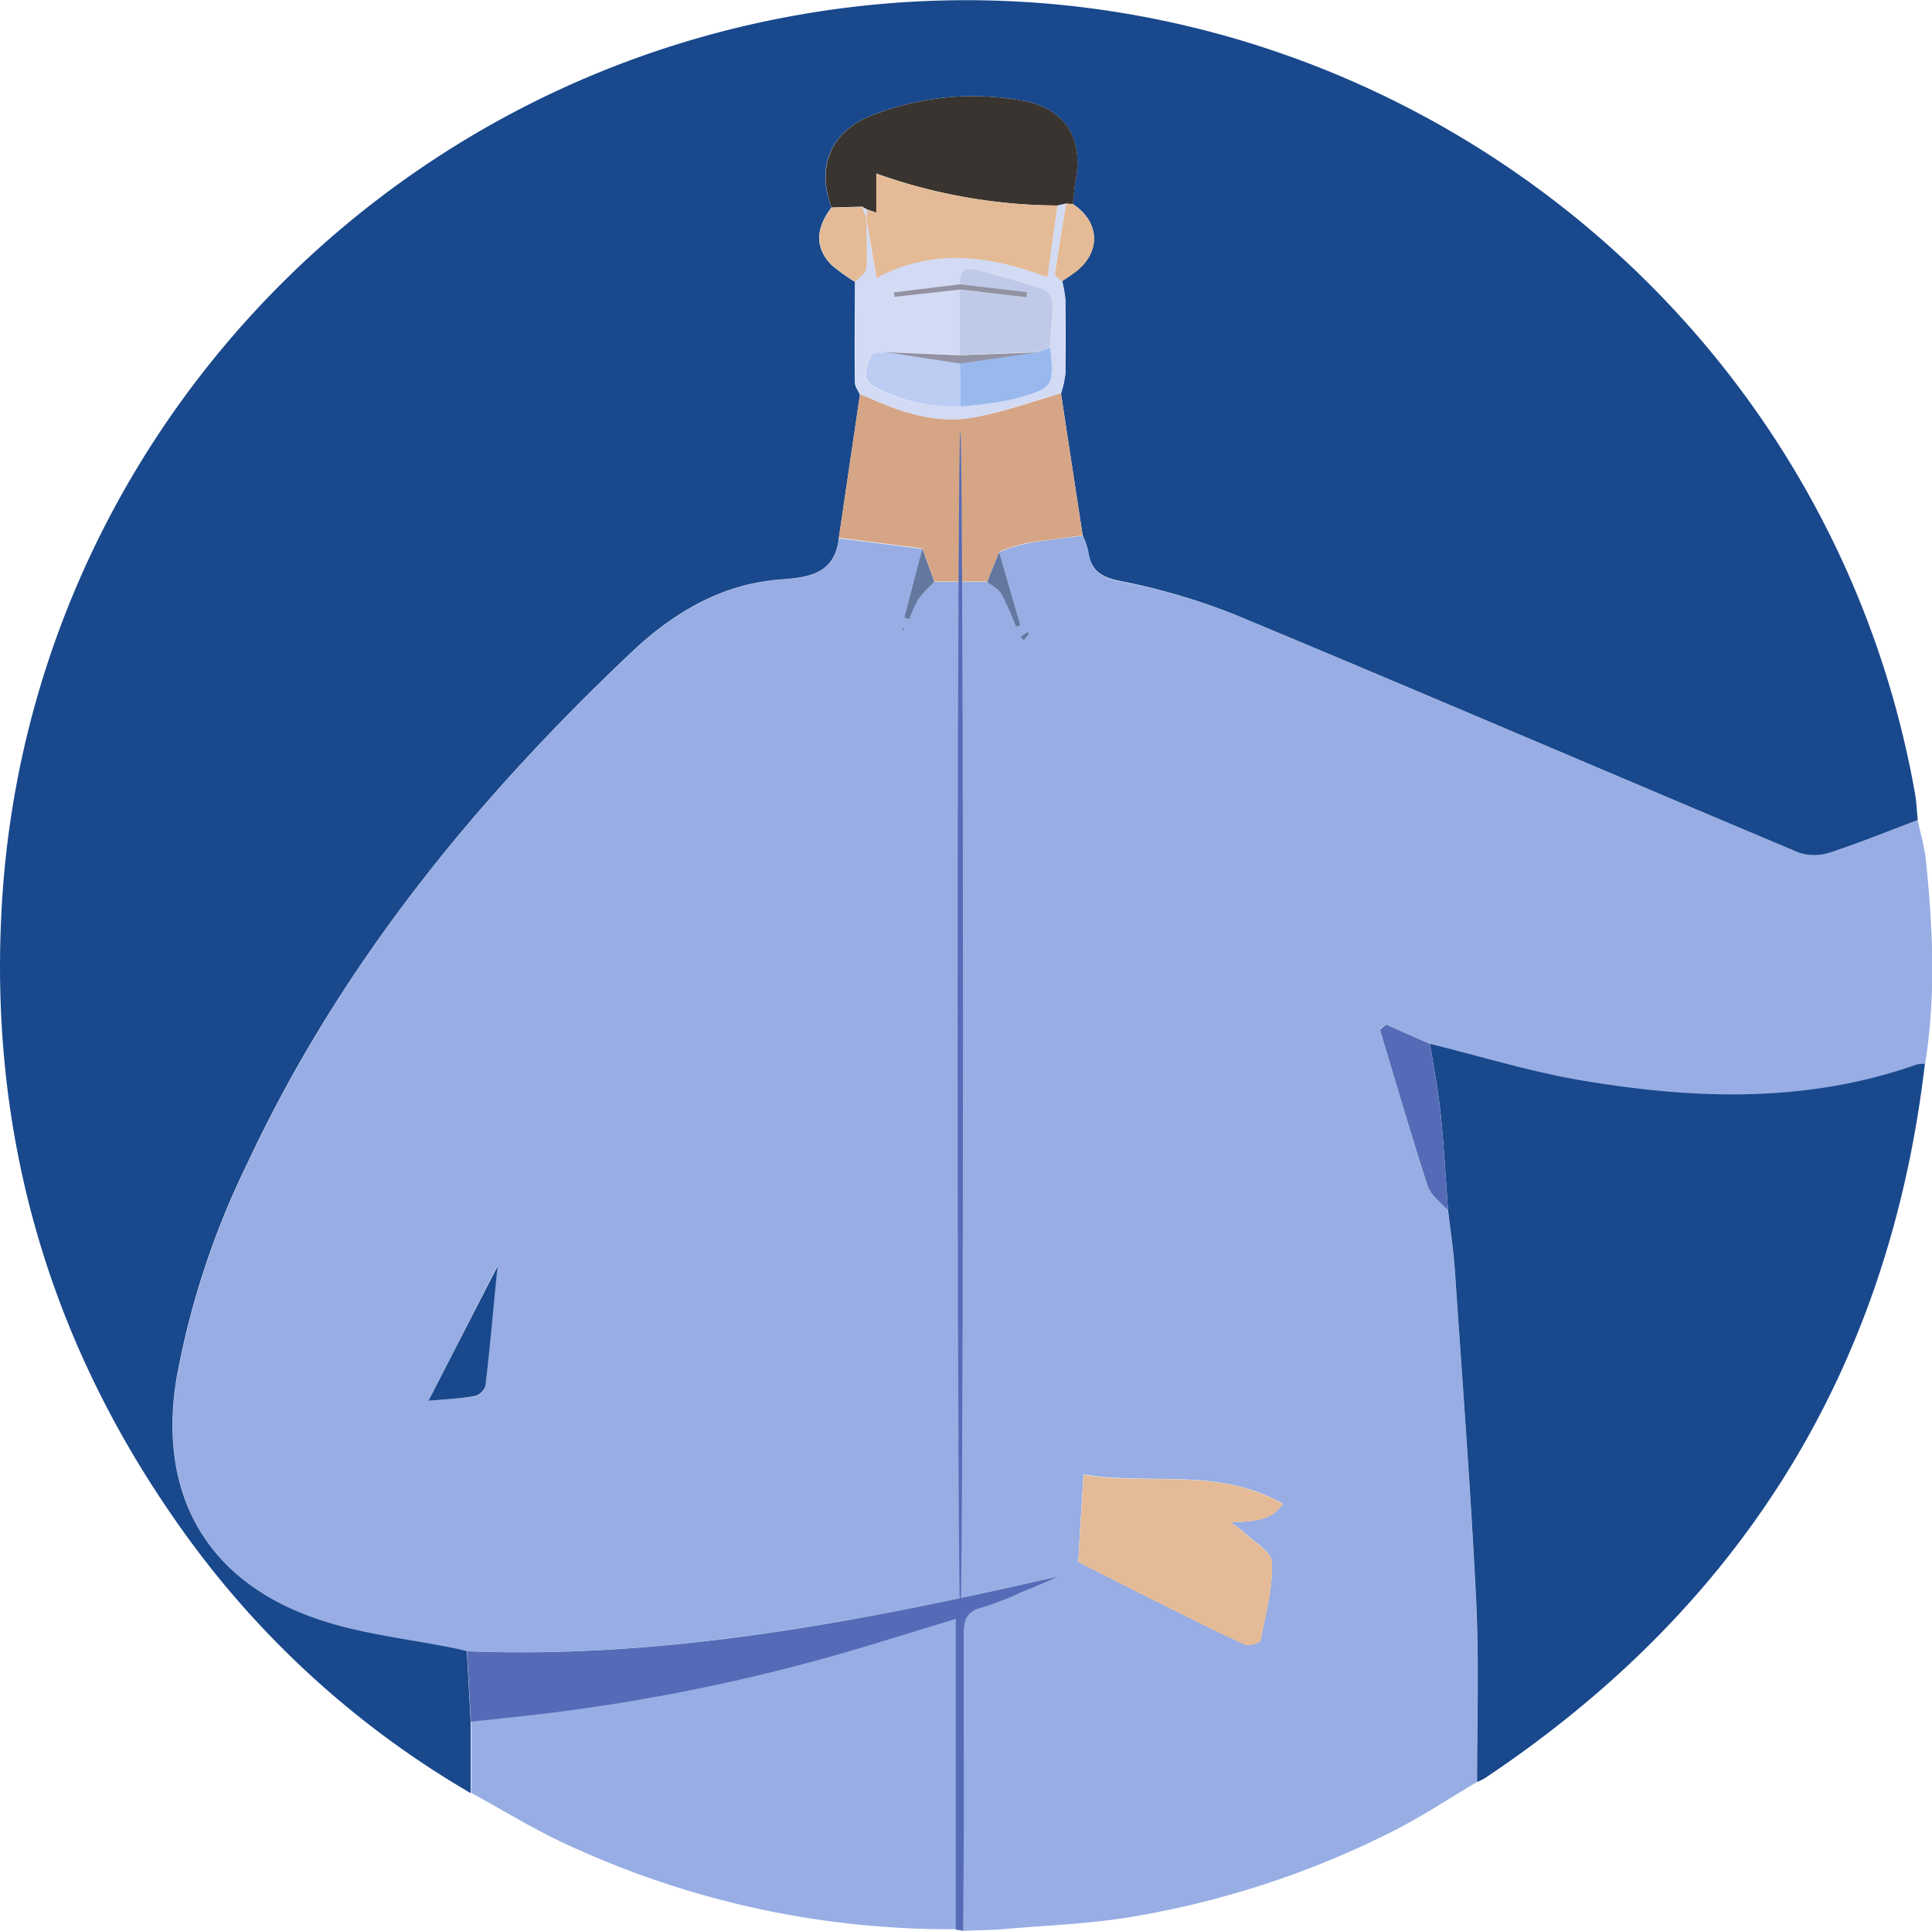 <svg xmlns="http://www.w3.org/2000/svg" viewBox="0 0 246.75 246.63"><defs><style>.cls-1{fill:#97ade4;}.cls-2{fill:#19488c;}.cls-3{fill:#556bb7;}.cls-4{fill:#d5a585;}.cls-5{fill:#e4bb96;}.cls-6{fill:#64779f;}.cls-7{fill:#39342f;}.cls-8{fill:#d2daf4;}.cls-9{fill:#becae7;}.cls-10{fill:#bcccf3;}.cls-11{fill:#99b8ee;}.cls-12{fill:#9292a4;}</style></defs><title>Ресурс 1</title><g id="Слой_2" data-name="Слой 2"><g id="Слой_1-2" data-name="Слой 1"><path class="cls-1" d="M188.65,227.61c-3.54,2.09-7,4.39-10.66,6.25a116.39,116.39,0,0,1-32.81,10.87c-5.51,1-11.15,1.17-16.74,1.66-1.8.16-3.6.16-5.41.24,0-12.65.12-25.3.08-37.94,0-1.87.42-2.87,2.34-3.35a37.83,37.83,0,0,0,5.1-2c1.58-.65,3.13-1.36,4.7-2-25,5.71-49.89,10.54-75.59,9.58-.48-.11-1-.24-1.45-.34-5.84-1.2-11.87-1.81-17.47-3.7-14.25-4.79-20.6-15.91-18.17-30.78a104.91,104.91,0,0,1,9-27.38c11.78-25.26,29-46.43,49.16-65.43,5.39-5.09,11.58-8.73,19.13-9.27,3.69-.26,6.8-.81,7.3-5.26l10.68,1.36C117,73,116.26,76,115.49,78.9l.66.19a17.77,17.77,0,0,1,1.19-2.62,18.31,18.31,0,0,1,2-2.14h6.74c.62.51,1.45.91,1.82,1.57a40.85,40.85,0,0,1,1.86,4.16l.56-.19-2.7-9.36A27.58,27.58,0,0,1,131,69.44c2.41-.43,4.84-.71,7.27-1a10.27,10.27,0,0,1,.72,2.08c.32,2.39,1.56,3.22,4,3.73a82,82,0,0,1,14.8,4.29c24,10,47.94,20.28,71.93,30.37a6.25,6.25,0,0,0,4,0c3.78-1.23,7.48-2.75,11.21-4.15.33,1.59.79,3.17,1,4.78.94,8.8,1.35,17.61-.07,26.4a3.92,3.92,0,0,0-1,.06c-14.16,5-28.62,4.5-43.09,2-6.44-1.11-12.74-3.06-19.11-4.63L177,130.83l-.77.67c2,6.65,3.92,13.33,6.07,19.93.39,1.2,1.72,2.1,2.62,3.14.3,2.55.69,5.1.87,7.66,1,14.06,2,28.12,2.72,42.2C188.91,212.14,188.63,219.88,188.65,227.61Zm-31.46-33.14c2.74-.18,5.1-.08,6.64-2.4-8.2-4.69-17-2.34-25.45-3.73-.26,4.24-.49,8-.68,11.15,3.57,1.81,6.64,3.39,9.73,4.93,3.84,1.91,7.67,3.85,11.56,5.63.51.24,1.95-.22,2-.54.67-3.3,1.57-6.65,1.46-10-.05-1.34-2.39-2.62-3.71-3.9A18.61,18.61,0,0,0,157.19,194.47ZM122.89,77.24h-.48v106.9h.48ZM54.73,178.92c2.22-.2,4.13-.27,6-.57A2,2,0,0,0,62,177c.56-5,1-10,1.51-15.31Zm75.58-97.56.46.44.68-.86-.25-.21Zm-14.85-1.11s-.12,0-.14,0a.53.53,0,0,0,0,.19l.24,0Z"/><path class="cls-2" d="M107.13,68.74c-.5,4.45-3.61,5-7.3,5.26-7.55.54-13.74,4.18-19.13,9.27-20.12,19-37.38,40.17-49.16,65.43a104.91,104.91,0,0,0-9,27.38c-2.43,14.87,3.92,26,18.17,30.78,5.6,1.89,11.63,2.5,17.47,3.7.49.1,1,.23,1.45.34l.48,9,0,9.14a118.09,118.09,0,0,1-37.81-35C5.74,170.26-1.56,143.74.28,114.85c3.59-56.51,45.94-103.3,102-113,66.65-11.56,130.47,33,142.29,99.45.2,1.13.24,2.3.36,3.45-3.73,1.4-7.43,2.92-11.21,4.15a6.25,6.25,0,0,1-4,0c-24-10.09-47.91-20.37-71.93-30.37A82,82,0,0,0,143,74.2c-2.43-.51-3.67-1.34-4-3.73a10.27,10.27,0,0,0-.72-2.08q-1.4-9.07-2.77-18.14a13.09,13.09,0,0,0,.55-2.49c.06-3.17.06-6.35,0-9.52a15.45,15.45,0,0,0-.41-2.32c.54-.38,1.1-.74,1.62-1.14,3.37-2.52,3.26-6.41-.25-8.72.12-1.07.19-2.15.38-3.21.94-5.15-1.34-8.87-6.52-9.93a35.11,35.11,0,0,0-19.31,1.74c-5.32,1.93-7.42,6.45-5.38,11.85-2.06,2.68-2.11,5.19,0,7.33a23.45,23.45,0,0,0,3,2.16c0,4.3-.08,8.6,0,12.9,0,.51.42,1,.64,1.52Z"/><path class="cls-2" d="M188.65,227.61c0-7.73.26-15.47-.12-23.18-.7-14.08-1.76-28.14-2.72-42.2-.18-2.56-.57-5.11-.87-7.66-.3-4.08-.52-8.17-.94-12.24-.31-3-.89-6-1.36-9,6.37,1.57,12.67,3.52,19.11,4.63,14.47,2.47,28.93,3,43.09-2a3.92,3.92,0,0,1,1-.06c-4.59,39.16-23.55,69.46-56.27,91.28A6.77,6.77,0,0,1,188.65,227.61Z"/><path class="cls-1" d="M60.17,229l0-9.14c3-.32,6.1-.62,9.15-1a244.46,244.46,0,0,0,42.3-8.93c3.39-1,6.78-2.07,10.48-3.21v39.7a115.86,115.86,0,0,1-48.15-10.12C69.18,234.27,64.74,231.5,60.17,229Z"/><path class="cls-3" d="M122.07,246.48v-39.7c-3.7,1.14-7.09,2.19-10.48,3.21a244.46,244.46,0,0,1-42.3,8.93c-3.05.36-6.1.66-9.15,1l-.48-9c25.7,1,50.64-3.87,75.59-9.58-1.57.68-3.12,1.39-4.7,2a37.83,37.83,0,0,1-5.1,2c-1.92.48-2.35,1.48-2.34,3.35,0,12.64,0,25.29-.08,37.94Z"/><path class="cls-4" d="M135.5,50.24q1.38,9.07,2.77,18.15c-2.43.34-4.86.62-7.27,1a27.58,27.58,0,0,0-3.38,1.07c-.52,1.27-1,2.54-1.54,3.82h-6.74l-1.53-4.23-10.68-1.36,2.7-18.32c.46.17.93.33,1.38.53,4.26,1.91,8.7,3.28,13.38,2.36C128.29,52.59,131.87,51.29,135.5,50.24Z"/><path class="cls-5" d="M157.19,194.47a18.61,18.61,0,0,1,1.56,1.18c1.32,1.28,3.66,2.56,3.71,3.9.11,3.31-.79,6.66-1.46,10-.06.32-1.5.78-2,.54-3.89-1.78-7.72-3.72-11.56-5.63-3.09-1.54-6.16-3.12-9.73-4.93.19-3.14.42-6.91.68-11.15,8.45,1.39,17.25-1,25.45,3.73C162.29,194.39,159.93,194.29,157.19,194.47Z"/><ellipse class="cls-3" cx="122.65" cy="130.69" rx="0.34" ry="75.59"/><path class="cls-3" d="M182.64,133.36c.47,3,1.05,6,1.36,9,.42,4.07.64,8.16.94,12.24-.9-1-2.23-1.94-2.62-3.14-2.15-6.6-4.07-13.28-6.07-19.93l.77-.67Z"/><path class="cls-2" d="M54.73,178.92l8.82-17.19C63,167.06,62.6,172.05,62,177a2,2,0,0,1-1.31,1.31C58.86,178.65,57,178.72,54.73,178.92Z"/><path class="cls-6" d="M126.08,74.33c.51-1.28,1-2.55,1.54-3.82l2.7,9.36-.56.19a40.85,40.85,0,0,0-1.86-4.16C127.53,75.24,126.7,74.84,126.08,74.33Z"/><path class="cls-6" d="M117.81,70.1l1.53,4.23a18.31,18.31,0,0,0-2,2.14,17.77,17.77,0,0,0-1.19,2.62l-.66-.19C116.26,76,117,73,117.81,70.1Z"/><path class="cls-6" d="M130.31,81.36l.89-.63.25.21-.68.86Z"/><path class="cls-6" d="M115.46,80.25l.06.18-.24,0a.53.53,0,0,1,0-.19S115.41,80.26,115.46,80.25Z"/><path class="cls-7" d="M106.2,26.51c-2-5.4.06-9.92,5.38-11.85a35.11,35.11,0,0,1,19.31-1.74c5.18,1.06,7.46,4.78,6.52,9.93-.19,1.06-.26,2.14-.38,3.21l-.86-.06-1.11.25a69.68,69.68,0,0,1-23.12-4.08v5l-1.21-.43-.63-.35Z"/><path class="cls-8" d="M135.06,26.25l1.11-.25c-.49,3-1,6-1.43,9,0,.25.6.59.92.89a15.45,15.45,0,0,1,.41,2.32c0,3.17,0,6.35,0,9.52a13.09,13.09,0,0,1-.55,2.49c-3.63,1-7.21,2.34-10.91,3.06-4.68.92-9.12-.45-13.38-2.36-.45-.2-.92-.36-1.38-.53-.22-.51-.64-1-.64-1.52,0-4.3,0-8.6,0-12.91.49-.57,1.35-1.13,1.4-1.74.15-2.11,0-4.24,0-6.36.42,2.39.83,4.79,1.32,7.61,7.3-3.94,14.64-2.77,21.81-.1C134.23,32.13,134.64,29.19,135.06,26.25ZM122.64,51.92a49.9,49.9,0,0,0,6.83-1c5.14-1.43,5.11-1.54,4.67-6.54.15-1.87.41-3.75.39-5.63A2.34,2.34,0,0,0,133.41,37c-2.88-1-5.81-1.77-8.75-2.53-1.45-.37-2.18.33-2,1.86l-8.44,1,.07.58,8.37-.93c0,2.78,0,5.56,0,8.34L113.2,45c-.67.13-1.87.12-2,.4-.36,1.4-1.54,3.07.6,4.12A21.17,21.17,0,0,0,122.64,51.92Z"/><path class="cls-5" d="M110.64,27.89c0,2.12.15,4.25,0,6.36,0,.61-.91,1.17-1.4,1.74a22.46,22.46,0,0,1-3-2.15c-2.14-2.14-2.09-4.65,0-7.33l3.9-.07.57,1.49Z"/><path class="cls-5" d="M135.66,35.92c-.32-.3-.95-.64-.92-.89.42-3,.94-6,1.43-9l.86.06c3.51,2.31,3.62,6.2.25,8.72C136.76,35.18,136.2,35.54,135.66,35.92Z"/><path class="cls-5" d="M135.06,26.25c-.42,2.94-.83,5.88-1.29,9.15-7.17-2.67-14.51-3.84-21.81.1-.49-2.82-.9-5.22-1.32-7.61l0,0,.06-1.14,1.21.43v-5A69.68,69.68,0,0,0,135.06,26.25Z"/><path class="cls-8" d="M110.73,26.79l-.06,1.14-.57-1.49Z"/><path class="cls-9" d="M122.62,36.31c-.14-1.53.59-2.23,2-1.86,2.94.76,5.87,1.57,8.75,2.53a2.34,2.34,0,0,1,1.12,1.81c0,1.88-.24,3.76-.39,5.63l-1.61.54-9.9.39c0-2.78,0-5.56,0-8.34l8.48,1,.07-.68Z"/><path class="cls-10" d="M122.64,51.92a21.17,21.17,0,0,1-10.79-2.43c-2.14-1.05-1-2.72-.6-4.12.08-.28,1.28-.27,2-.4l9.43,1.43C122.64,48.24,122.64,50.08,122.64,51.92Z"/><path class="cls-11" d="M122.64,51.92c0-1.84,0-3.68,0-5.52l9.9-1.44,1.61-.54c.44,5,.47,5.11-4.67,6.54A49.9,49.9,0,0,1,122.64,51.92Z"/><path class="cls-12" d="M132.53,45l-9.9,1.44L113.2,45l9.43.38Z"/><path class="cls-12" d="M122.62,36.31l8.55,1-.07.68-8.48-1-8.37.93-.07-.58Z"/></g></g></svg>